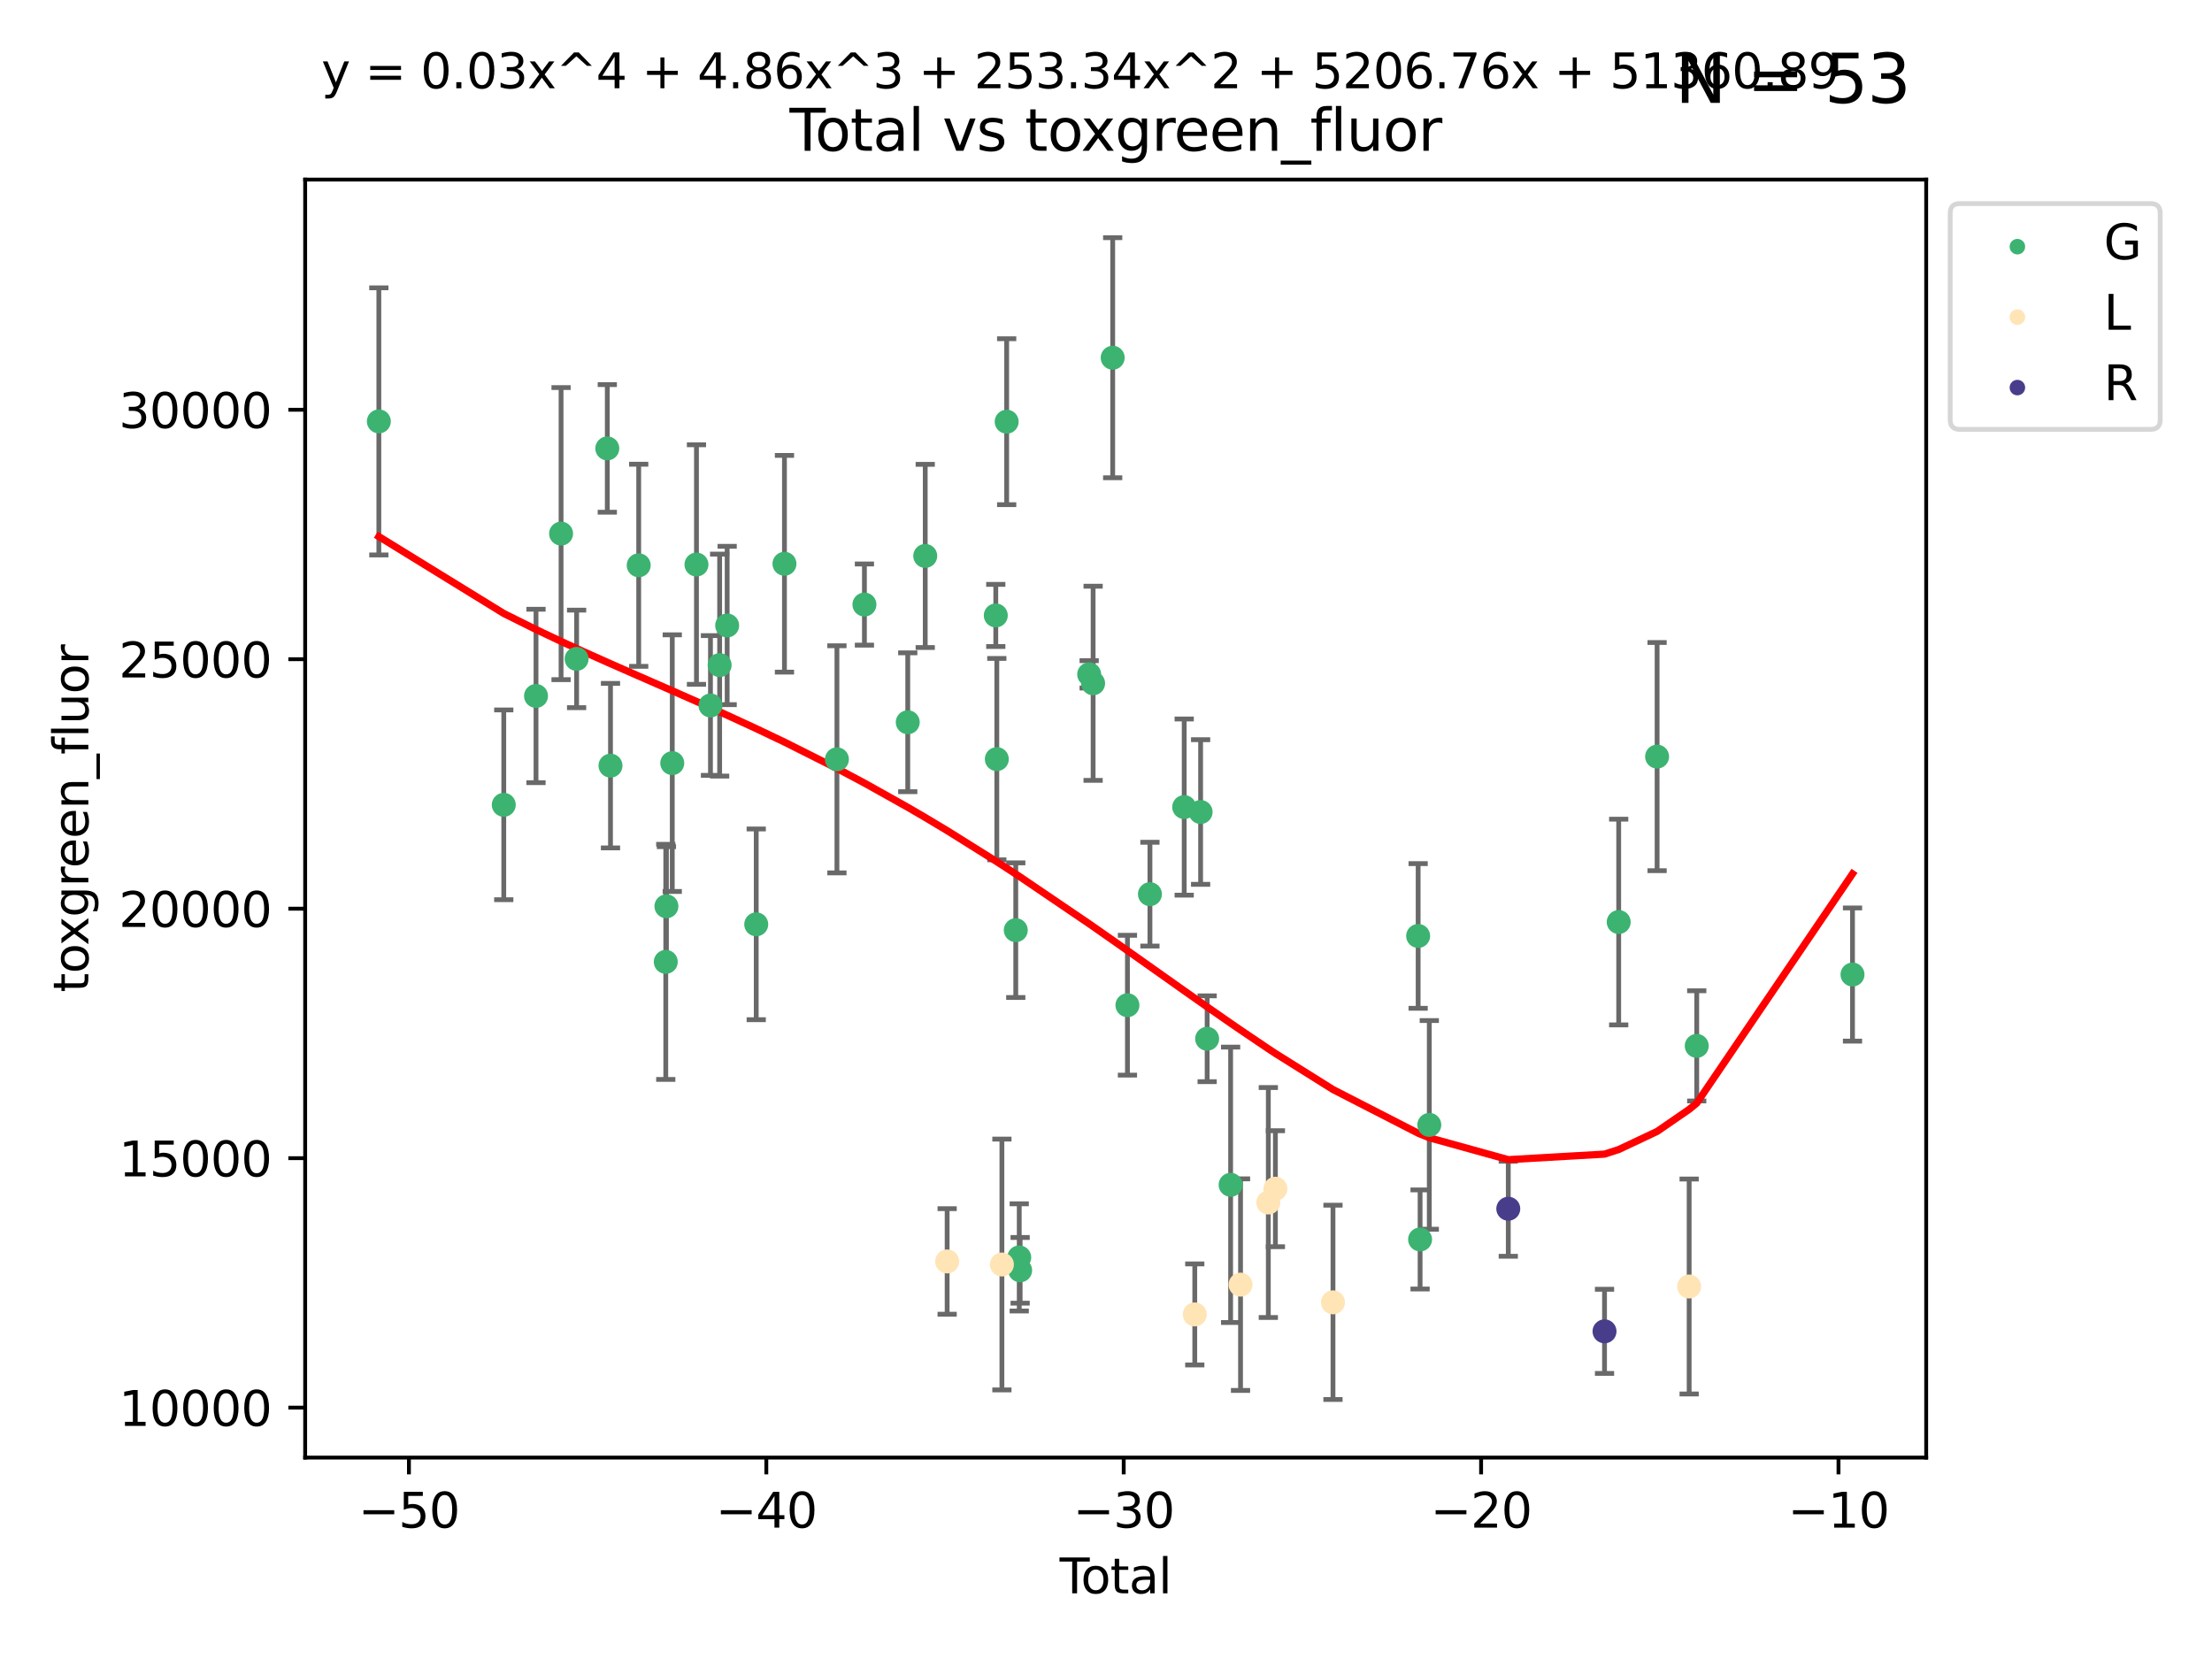 <?xml version="1.0" encoding="utf-8" standalone="no"?>
<!DOCTYPE svg PUBLIC "-//W3C//DTD SVG 1.1//EN"
  "http://www.w3.org/Graphics/SVG/1.1/DTD/svg11.dtd">
<svg xmlns:xlink="http://www.w3.org/1999/xlink" width="460.8pt" height="345.6pt" viewBox="0 0 460.8 345.6" xmlns="http://www.w3.org/2000/svg" version="1.1">
 <defs>
  <style type="text/css">*{stroke-linejoin: round; stroke-linecap: butt}</style>
 </defs>
 <g id="figure_1">
  <g id="patch_1">
   <path d="M 0 345.6 
L 460.8 345.6 
L 460.8 0 
L 0 0 
z
" style="fill: #ffffff"/>
  </g>
  <g id="axes_1">
   <g id="patch_2">
    <path d="M 63.571 303.64 
L 401.26 303.64 
L 401.26 37.411 
L 63.571 37.411 
z
" style="fill: #ffffff"/>
   </g>
   <g id="PathCollection_1">
    <defs>
     <path id="mdb9ecc2f1e" d="M 0 1.118 
C 0.297 1.118 0.581 1 0.791 0.791 
C 1 0.581 1.118 0.297 1.118 0 
C 1.118 -0.297 1 -0.581 0.791 -0.791 
C 0.581 -1 0.297 -1.118 0 -1.118 
C -0.297 -1.118 -0.581 -1 -0.791 -0.791 
C -1 -0.581 -1.118 -0.297 -1.118 0 
C -1.118 0.297 -1 0.581 -0.791 0.791 
C -0.581 1 -0.297 1.118 0 1.118 
z
" style="stroke: #3cb371"/>
    </defs>
    <g clip-path="url(#pc93fbe0a98)">
     <use xlink:href="#mdb9ecc2f1e" x="78.921" y="87.783" style="fill: #3cb371; stroke: #3cb371"/>
     <use xlink:href="#mdb9ecc2f1e" x="104.945" y="167.661" style="fill: #3cb371; stroke: #3cb371"/>
     <use xlink:href="#mdb9ecc2f1e" x="111.661" y="144.981" style="fill: #3cb371; stroke: #3cb371"/>
     <use xlink:href="#mdb9ecc2f1e" x="116.882" y="111.159" style="fill: #3cb371; stroke: #3cb371"/>
     <use xlink:href="#mdb9ecc2f1e" x="120.118" y="137.261" style="fill: #3cb371; stroke: #3cb371"/>
     <use xlink:href="#mdb9ecc2f1e" x="126.511" y="93.413" style="fill: #3cb371; stroke: #3cb371"/>
     <use xlink:href="#mdb9ecc2f1e" x="127.177" y="159.497" style="fill: #3cb371; stroke: #3cb371"/>
     <use xlink:href="#mdb9ecc2f1e" x="133.054" y="117.757" style="fill: #3cb371; stroke: #3cb371"/>
     <use xlink:href="#mdb9ecc2f1e" x="138.693" y="200.374" style="fill: #3cb371; stroke: #3cb371"/>
     <use xlink:href="#mdb9ecc2f1e" x="138.83" y="188.797" style="fill: #3cb371; stroke: #3cb371"/>
     <use xlink:href="#mdb9ecc2f1e" x="140.045" y="158.975" style="fill: #3cb371; stroke: #3cb371"/>
     <use xlink:href="#mdb9ecc2f1e" x="145.087" y="117.606" style="fill: #3cb371; stroke: #3cb371"/>
     <use xlink:href="#mdb9ecc2f1e" x="148.005" y="146.962" style="fill: #3cb371; stroke: #3cb371"/>
     <use xlink:href="#mdb9ecc2f1e" x="149.915" y="138.554" style="fill: #3cb371; stroke: #3cb371"/>
     <use xlink:href="#mdb9ecc2f1e" x="151.481" y="130.298" style="fill: #3cb371; stroke: #3cb371"/>
     <use xlink:href="#mdb9ecc2f1e" x="157.537" y="192.555" style="fill: #3cb371; stroke: #3cb371"/>
     <use xlink:href="#mdb9ecc2f1e" x="163.418" y="117.444" style="fill: #3cb371; stroke: #3cb371"/>
     <use xlink:href="#mdb9ecc2f1e" x="174.347" y="158.179" style="fill: #3cb371; stroke: #3cb371"/>
     <use xlink:href="#mdb9ecc2f1e" x="180.076" y="125.94" style="fill: #3cb371; stroke: #3cb371"/>
     <use xlink:href="#mdb9ecc2f1e" x="189.102" y="150.46" style="fill: #3cb371; stroke: #3cb371"/>
     <use xlink:href="#mdb9ecc2f1e" x="192.744" y="115.812" style="fill: #3cb371; stroke: #3cb371"/>
     <use xlink:href="#mdb9ecc2f1e" x="207.44" y="128.208" style="fill: #3cb371; stroke: #3cb371"/>
     <use xlink:href="#mdb9ecc2f1e" x="207.655" y="158.138" style="fill: #3cb371; stroke: #3cb371"/>
     <use xlink:href="#mdb9ecc2f1e" x="209.708" y="87.847" style="fill: #3cb371; stroke: #3cb371"/>
     <use xlink:href="#mdb9ecc2f1e" x="211.603" y="193.773" style="fill: #3cb371; stroke: #3cb371"/>
     <use xlink:href="#mdb9ecc2f1e" x="212.327" y="261.943" style="fill: #3cb371; stroke: #3cb371"/>
     <use xlink:href="#mdb9ecc2f1e" x="212.514" y="264.632" style="fill: #3cb371; stroke: #3cb371"/>
     <use xlink:href="#mdb9ecc2f1e" x="226.894" y="140.475" style="fill: #3cb371; stroke: #3cb371"/>
     <use xlink:href="#mdb9ecc2f1e" x="227.715" y="142.341" style="fill: #3cb371; stroke: #3cb371"/>
     <use xlink:href="#mdb9ecc2f1e" x="231.793" y="74.52" style="fill: #3cb371; stroke: #3cb371"/>
     <use xlink:href="#mdb9ecc2f1e" x="234.867" y="209.403" style="fill: #3cb371; stroke: #3cb371"/>
     <use xlink:href="#mdb9ecc2f1e" x="239.552" y="186.269" style="fill: #3cb371; stroke: #3cb371"/>
     <use xlink:href="#mdb9ecc2f1e" x="246.69" y="168.126" style="fill: #3cb371; stroke: #3cb371"/>
     <use xlink:href="#mdb9ecc2f1e" x="250.11" y="169.158" style="fill: #3cb371; stroke: #3cb371"/>
     <use xlink:href="#mdb9ecc2f1e" x="251.47" y="216.394" style="fill: #3cb371; stroke: #3cb371"/>
     <use xlink:href="#mdb9ecc2f1e" x="256.361" y="246.816" style="fill: #3cb371; stroke: #3cb371"/>
     <use xlink:href="#mdb9ecc2f1e" x="295.426" y="194.976" style="fill: #3cb371; stroke: #3cb371"/>
     <use xlink:href="#mdb9ecc2f1e" x="295.83" y="258.198" style="fill: #3cb371; stroke: #3cb371"/>
     <use xlink:href="#mdb9ecc2f1e" x="297.748" y="234.335" style="fill: #3cb371; stroke: #3cb371"/>
     <use xlink:href="#mdb9ecc2f1e" x="337.204" y="192.077" style="fill: #3cb371; stroke: #3cb371"/>
     <use xlink:href="#mdb9ecc2f1e" x="345.204" y="157.613" style="fill: #3cb371; stroke: #3cb371"/>
     <use xlink:href="#mdb9ecc2f1e" x="353.461" y="217.876" style="fill: #3cb371; stroke: #3cb371"/>
     <use xlink:href="#mdb9ecc2f1e" x="385.911" y="203.013" style="fill: #3cb371; stroke: #3cb371"/>
    </g>
   </g>
   <g id="PathCollection_2">
    <defs>
     <path id="m8e44052c7d" d="M 0 1.118 
C 0.297 1.118 0.581 1 0.791 0.791 
C 1 0.581 1.118 0.297 1.118 0 
C 1.118 -0.297 1 -0.581 0.791 -0.791 
C 0.581 -1 0.297 -1.118 0 -1.118 
C -0.297 -1.118 -0.581 -1 -0.791 -0.791 
C -1 -0.581 -1.118 -0.297 -1.118 0 
C -1.118 0.297 -1 0.581 -0.791 0.791 
C -0.581 1 -0.297 1.118 0 1.118 
z
" style="stroke: #ffe4b5"/>
    </defs>
    <g clip-path="url(#pc93fbe0a98)">
     <use xlink:href="#m8e44052c7d" x="197.307" y="262.782" style="fill: #ffe4b5; stroke: #ffe4b5"/>
     <use xlink:href="#m8e44052c7d" x="208.716" y="263.418" style="fill: #ffe4b5; stroke: #ffe4b5"/>
     <use xlink:href="#m8e44052c7d" x="248.893" y="273.818" style="fill: #ffe4b5; stroke: #ffe4b5"/>
     <use xlink:href="#m8e44052c7d" x="258.425" y="267.614" style="fill: #ffe4b5; stroke: #ffe4b5"/>
     <use xlink:href="#m8e44052c7d" x="264.215" y="250.506" style="fill: #ffe4b5; stroke: #ffe4b5"/>
     <use xlink:href="#m8e44052c7d" x="265.687" y="247.633" style="fill: #ffe4b5; stroke: #ffe4b5"/>
     <use xlink:href="#m8e44052c7d" x="277.685" y="271.301" style="fill: #ffe4b5; stroke: #ffe4b5"/>
     <use xlink:href="#m8e44052c7d" x="351.881" y="268.002" style="fill: #ffe4b5; stroke: #ffe4b5"/>
    </g>
   </g>
   <g id="PathCollection_3">
    <defs>
     <path id="m04f741ddd5" d="M 0 1.118 
C 0.297 1.118 0.581 1 0.791 0.791 
C 1 0.581 1.118 0.297 1.118 0 
C 1.118 -0.297 1 -0.581 0.791 -0.791 
C 0.581 -1 0.297 -1.118 0 -1.118 
C -0.297 -1.118 -0.581 -1 -0.791 -0.791 
C -1 -0.581 -1.118 -0.297 -1.118 0 
C -1.118 0.297 -1 0.581 -0.791 0.791 
C -0.581 1 -0.297 1.118 0 1.118 
z
" style="stroke: #483d8b"/>
    </defs>
    <g clip-path="url(#pc93fbe0a98)">
     <use xlink:href="#m04f741ddd5" x="314.203" y="251.801" style="fill: #483d8b; stroke: #483d8b"/>
     <use xlink:href="#m04f741ddd5" x="334.252" y="277.344" style="fill: #483d8b; stroke: #483d8b"/>
    </g>
   </g>
   <g id="matplotlib.axis_1">
    <g id="xtick_1">
     <g id="line2d_1">
      <defs>
       <path id="m0daaa34562" d="M 0 0 
L 0 3.5 
" style="stroke: #000000; stroke-width: 0.8"/>
      </defs>
      <g>
       <use xlink:href="#m0daaa34562" x="85.187" y="303.64" style="stroke: #000000; stroke-width: 0.8"/>
      </g>
     </g>
     <g id="text_1">
      <!-- −50 -->
      <g transform="translate(74.634 318.238)scale(0.1 -0.1)">
       <defs>
        <path id="DejaVuSans-2212" d="M 678 2272 
L 4684 2272 
L 4684 1741 
L 678 1741 
L 678 2272 
z
" transform="scale(0.016)"/>
        <path id="DejaVuSans-35" d="M 691 4666 
L 3169 4666 
L 3169 4134 
L 1269 4134 
L 1269 2991 
Q 1406 3038 1543 3061 
Q 1681 3084 1819 3084 
Q 2600 3084 3056 2656 
Q 3513 2228 3513 1497 
Q 3513 744 3044 326 
Q 2575 -91 1722 -91 
Q 1428 -91 1123 -41 
Q 819 9 494 109 
L 494 744 
Q 775 591 1075 516 
Q 1375 441 1709 441 
Q 2250 441 2565 725 
Q 2881 1009 2881 1497 
Q 2881 1984 2565 2268 
Q 2250 2553 1709 2553 
Q 1456 2553 1204 2497 
Q 953 2441 691 2322 
L 691 4666 
z
" transform="scale(0.016)"/>
        <path id="DejaVuSans-30" d="M 2034 4250 
Q 1547 4250 1301 3770 
Q 1056 3291 1056 2328 
Q 1056 1369 1301 889 
Q 1547 409 2034 409 
Q 2525 409 2770 889 
Q 3016 1369 3016 2328 
Q 3016 3291 2770 3770 
Q 2525 4250 2034 4250 
z
M 2034 4750 
Q 2819 4750 3233 4129 
Q 3647 3509 3647 2328 
Q 3647 1150 3233 529 
Q 2819 -91 2034 -91 
Q 1250 -91 836 529 
Q 422 1150 422 2328 
Q 422 3509 836 4129 
Q 1250 4750 2034 4750 
z
" transform="scale(0.016)"/>
       </defs>
       <use xlink:href="#DejaVuSans-2212"/>
       <use xlink:href="#DejaVuSans-35" x="83.789"/>
       <use xlink:href="#DejaVuSans-30" x="147.412"/>
      </g>
     </g>
    </g>
    <g id="xtick_2">
     <g id="line2d_2">
      <g>
       <use xlink:href="#m0daaa34562" x="159.638" y="303.64" style="stroke: #000000; stroke-width: 0.8"/>
      </g>
     </g>
     <g id="text_2">
      <!-- −40 -->
      <g transform="translate(149.086 318.238)scale(0.1 -0.1)">
       <defs>
        <path id="DejaVuSans-34" d="M 2419 4116 
L 825 1625 
L 2419 1625 
L 2419 4116 
z
M 2253 4666 
L 3047 4666 
L 3047 1625 
L 3713 1625 
L 3713 1100 
L 3047 1100 
L 3047 0 
L 2419 0 
L 2419 1100 
L 313 1100 
L 313 1709 
L 2253 4666 
z
" transform="scale(0.016)"/>
       </defs>
       <use xlink:href="#DejaVuSans-2212"/>
       <use xlink:href="#DejaVuSans-34" x="83.789"/>
       <use xlink:href="#DejaVuSans-30" x="147.412"/>
      </g>
     </g>
    </g>
    <g id="xtick_3">
     <g id="line2d_3">
      <g>
       <use xlink:href="#m0daaa34562" x="234.089" y="303.64" style="stroke: #000000; stroke-width: 0.8"/>
      </g>
     </g>
     <g id="text_3">
      <!-- −30 -->
      <g transform="translate(223.537 318.238)scale(0.1 -0.1)">
       <defs>
        <path id="DejaVuSans-33" d="M 2597 2516 
Q 3050 2419 3304 2112 
Q 3559 1806 3559 1356 
Q 3559 666 3084 287 
Q 2609 -91 1734 -91 
Q 1441 -91 1130 -33 
Q 819 25 488 141 
L 488 750 
Q 750 597 1062 519 
Q 1375 441 1716 441 
Q 2309 441 2620 675 
Q 2931 909 2931 1356 
Q 2931 1769 2642 2001 
Q 2353 2234 1838 2234 
L 1294 2234 
L 1294 2753 
L 1863 2753 
Q 2328 2753 2575 2939 
Q 2822 3125 2822 3475 
Q 2822 3834 2567 4026 
Q 2313 4219 1838 4219 
Q 1578 4219 1281 4162 
Q 984 4106 628 3988 
L 628 4550 
Q 988 4650 1302 4700 
Q 1616 4750 1894 4750 
Q 2613 4750 3031 4423 
Q 3450 4097 3450 3541 
Q 3450 3153 3228 2886 
Q 3006 2619 2597 2516 
z
" transform="scale(0.016)"/>
       </defs>
       <use xlink:href="#DejaVuSans-2212"/>
       <use xlink:href="#DejaVuSans-33" x="83.789"/>
       <use xlink:href="#DejaVuSans-30" x="147.412"/>
      </g>
     </g>
    </g>
    <g id="xtick_4">
     <g id="line2d_4">
      <g>
       <use xlink:href="#m0daaa34562" x="308.541" y="303.64" style="stroke: #000000; stroke-width: 0.8"/>
      </g>
     </g>
     <g id="text_4">
      <!-- −20 -->
      <g transform="translate(297.988 318.238)scale(0.1 -0.1)">
       <defs>
        <path id="DejaVuSans-32" d="M 1228 531 
L 3431 531 
L 3431 0 
L 469 0 
L 469 531 
Q 828 903 1448 1529 
Q 2069 2156 2228 2338 
Q 2531 2678 2651 2914 
Q 2772 3150 2772 3378 
Q 2772 3750 2511 3984 
Q 2250 4219 1831 4219 
Q 1534 4219 1204 4116 
Q 875 4013 500 3803 
L 500 4441 
Q 881 4594 1212 4672 
Q 1544 4750 1819 4750 
Q 2544 4750 2975 4387 
Q 3406 4025 3406 3419 
Q 3406 3131 3298 2873 
Q 3191 2616 2906 2266 
Q 2828 2175 2409 1742 
Q 1991 1309 1228 531 
z
" transform="scale(0.016)"/>
       </defs>
       <use xlink:href="#DejaVuSans-2212"/>
       <use xlink:href="#DejaVuSans-32" x="83.789"/>
       <use xlink:href="#DejaVuSans-30" x="147.412"/>
      </g>
     </g>
    </g>
    <g id="xtick_5">
     <g id="line2d_5">
      <g>
       <use xlink:href="#m0daaa34562" x="382.992" y="303.64" style="stroke: #000000; stroke-width: 0.8"/>
      </g>
     </g>
     <g id="text_5">
      <!-- −10 -->
      <g transform="translate(372.44 318.238)scale(0.1 -0.1)">
       <defs>
        <path id="DejaVuSans-31" d="M 794 531 
L 1825 531 
L 1825 4091 
L 703 3866 
L 703 4441 
L 1819 4666 
L 2450 4666 
L 2450 531 
L 3481 531 
L 3481 0 
L 794 0 
L 794 531 
z
" transform="scale(0.016)"/>
       </defs>
       <use xlink:href="#DejaVuSans-2212"/>
       <use xlink:href="#DejaVuSans-31" x="83.789"/>
       <use xlink:href="#DejaVuSans-30" x="147.412"/>
      </g>
     </g>
    </g>
    <g id="text_6">
     <!-- Total -->
     <g transform="translate(220.739 331.917)scale(0.1 -0.1)">
      <defs>
       <path id="DejaVuSans-54" d="M -19 4666 
L 3928 4666 
L 3928 4134 
L 2272 4134 
L 2272 0 
L 1638 0 
L 1638 4134 
L -19 4134 
L -19 4666 
z
" transform="scale(0.016)"/>
       <path id="DejaVuSans-6f" d="M 1959 3097 
Q 1497 3097 1228 2736 
Q 959 2375 959 1747 
Q 959 1119 1226 758 
Q 1494 397 1959 397 
Q 2419 397 2687 759 
Q 2956 1122 2956 1747 
Q 2956 2369 2687 2733 
Q 2419 3097 1959 3097 
z
M 1959 3584 
Q 2709 3584 3137 3096 
Q 3566 2609 3566 1747 
Q 3566 888 3137 398 
Q 2709 -91 1959 -91 
Q 1206 -91 779 398 
Q 353 888 353 1747 
Q 353 2609 779 3096 
Q 1206 3584 1959 3584 
z
" transform="scale(0.016)"/>
       <path id="DejaVuSans-74" d="M 1172 4494 
L 1172 3500 
L 2356 3500 
L 2356 3053 
L 1172 3053 
L 1172 1153 
Q 1172 725 1289 603 
Q 1406 481 1766 481 
L 2356 481 
L 2356 0 
L 1766 0 
Q 1100 0 847 248 
Q 594 497 594 1153 
L 594 3053 
L 172 3053 
L 172 3500 
L 594 3500 
L 594 4494 
L 1172 4494 
z
" transform="scale(0.016)"/>
       <path id="DejaVuSans-61" d="M 2194 1759 
Q 1497 1759 1228 1600 
Q 959 1441 959 1056 
Q 959 750 1161 570 
Q 1363 391 1709 391 
Q 2188 391 2477 730 
Q 2766 1069 2766 1631 
L 2766 1759 
L 2194 1759 
z
M 3341 1997 
L 3341 0 
L 2766 0 
L 2766 531 
Q 2569 213 2275 61 
Q 1981 -91 1556 -91 
Q 1019 -91 701 211 
Q 384 513 384 1019 
Q 384 1609 779 1909 
Q 1175 2209 1959 2209 
L 2766 2209 
L 2766 2266 
Q 2766 2663 2505 2880 
Q 2244 3097 1772 3097 
Q 1472 3097 1187 3025 
Q 903 2953 641 2809 
L 641 3341 
Q 956 3463 1253 3523 
Q 1550 3584 1831 3584 
Q 2591 3584 2966 3190 
Q 3341 2797 3341 1997 
z
" transform="scale(0.016)"/>
       <path id="DejaVuSans-6c" d="M 603 4863 
L 1178 4863 
L 1178 0 
L 603 0 
L 603 4863 
z
" transform="scale(0.016)"/>
      </defs>
      <use xlink:href="#DejaVuSans-54"/>
      <use xlink:href="#DejaVuSans-6f" x="44.084"/>
      <use xlink:href="#DejaVuSans-74" x="105.266"/>
      <use xlink:href="#DejaVuSans-61" x="144.475"/>
      <use xlink:href="#DejaVuSans-6c" x="205.754"/>
     </g>
    </g>
   </g>
   <g id="matplotlib.axis_2">
    <g id="ytick_1">
     <g id="line2d_6">
      <defs>
       <path id="mb83577401c" d="M 0 0 
L -3.5 0 
" style="stroke: #000000; stroke-width: 0.8"/>
      </defs>
      <g>
       <use xlink:href="#mb83577401c" x="63.571" y="293.235" style="stroke: #000000; stroke-width: 0.8"/>
      </g>
     </g>
     <g id="text_7">
      <!-- 10000 -->
      <g transform="translate(24.759 297.034)scale(0.1 -0.1)">
       <use xlink:href="#DejaVuSans-31"/>
       <use xlink:href="#DejaVuSans-30" x="63.623"/>
       <use xlink:href="#DejaVuSans-30" x="127.246"/>
       <use xlink:href="#DejaVuSans-30" x="190.869"/>
       <use xlink:href="#DejaVuSans-30" x="254.492"/>
      </g>
     </g>
    </g>
    <g id="ytick_2">
     <g id="line2d_7">
      <g>
       <use xlink:href="#mb83577401c" x="63.571" y="241.266" style="stroke: #000000; stroke-width: 0.8"/>
      </g>
     </g>
     <g id="text_8">
      <!-- 15000 -->
      <g transform="translate(24.759 245.065)scale(0.1 -0.1)">
       <use xlink:href="#DejaVuSans-31"/>
       <use xlink:href="#DejaVuSans-35" x="63.623"/>
       <use xlink:href="#DejaVuSans-30" x="127.246"/>
       <use xlink:href="#DejaVuSans-30" x="190.869"/>
       <use xlink:href="#DejaVuSans-30" x="254.492"/>
      </g>
     </g>
    </g>
    <g id="ytick_3">
     <g id="line2d_8">
      <g>
       <use xlink:href="#mb83577401c" x="63.571" y="189.297" style="stroke: #000000; stroke-width: 0.8"/>
      </g>
     </g>
     <g id="text_9">
      <!-- 20000 -->
      <g transform="translate(24.759 193.097)scale(0.1 -0.1)">
       <use xlink:href="#DejaVuSans-32"/>
       <use xlink:href="#DejaVuSans-30" x="63.623"/>
       <use xlink:href="#DejaVuSans-30" x="127.246"/>
       <use xlink:href="#DejaVuSans-30" x="190.869"/>
       <use xlink:href="#DejaVuSans-30" x="254.492"/>
      </g>
     </g>
    </g>
    <g id="ytick_4">
     <g id="line2d_9">
      <g>
       <use xlink:href="#mb83577401c" x="63.571" y="137.329" style="stroke: #000000; stroke-width: 0.8"/>
      </g>
     </g>
     <g id="text_10">
      <!-- 25000 -->
      <g transform="translate(24.759 141.128)scale(0.1 -0.1)">
       <use xlink:href="#DejaVuSans-32"/>
       <use xlink:href="#DejaVuSans-35" x="63.623"/>
       <use xlink:href="#DejaVuSans-30" x="127.246"/>
       <use xlink:href="#DejaVuSans-30" x="190.869"/>
       <use xlink:href="#DejaVuSans-30" x="254.492"/>
      </g>
     </g>
    </g>
    <g id="ytick_5">
     <g id="line2d_10">
      <g>
       <use xlink:href="#mb83577401c" x="63.571" y="85.36" style="stroke: #000000; stroke-width: 0.8"/>
      </g>
     </g>
     <g id="text_11">
      <!-- 30000 -->
      <g transform="translate(24.759 89.159)scale(0.1 -0.1)">
       <use xlink:href="#DejaVuSans-33"/>
       <use xlink:href="#DejaVuSans-30" x="63.623"/>
       <use xlink:href="#DejaVuSans-30" x="127.246"/>
       <use xlink:href="#DejaVuSans-30" x="190.869"/>
       <use xlink:href="#DejaVuSans-30" x="254.492"/>
      </g>
     </g>
    </g>
    <g id="text_12">
     <!-- toxgreen_fluor -->
     <g transform="translate(18.401 206.72)rotate(-90)scale(0.1 -0.1)">
      <defs>
       <path id="DejaVuSans-78" d="M 3513 3500 
L 2247 1797 
L 3578 0 
L 2900 0 
L 1881 1375 
L 863 0 
L 184 0 
L 1544 1831 
L 300 3500 
L 978 3500 
L 1906 2253 
L 2834 3500 
L 3513 3500 
z
" transform="scale(0.016)"/>
       <path id="DejaVuSans-67" d="M 2906 1791 
Q 2906 2416 2648 2759 
Q 2391 3103 1925 3103 
Q 1463 3103 1205 2759 
Q 947 2416 947 1791 
Q 947 1169 1205 825 
Q 1463 481 1925 481 
Q 2391 481 2648 825 
Q 2906 1169 2906 1791 
z
M 3481 434 
Q 3481 -459 3084 -895 
Q 2688 -1331 1869 -1331 
Q 1566 -1331 1297 -1286 
Q 1028 -1241 775 -1147 
L 775 -588 
Q 1028 -725 1275 -790 
Q 1522 -856 1778 -856 
Q 2344 -856 2625 -561 
Q 2906 -266 2906 331 
L 2906 616 
Q 2728 306 2450 153 
Q 2172 0 1784 0 
Q 1141 0 747 490 
Q 353 981 353 1791 
Q 353 2603 747 3093 
Q 1141 3584 1784 3584 
Q 2172 3584 2450 3431 
Q 2728 3278 2906 2969 
L 2906 3500 
L 3481 3500 
L 3481 434 
z
" transform="scale(0.016)"/>
       <path id="DejaVuSans-72" d="M 2631 2963 
Q 2534 3019 2420 3045 
Q 2306 3072 2169 3072 
Q 1681 3072 1420 2755 
Q 1159 2438 1159 1844 
L 1159 0 
L 581 0 
L 581 3500 
L 1159 3500 
L 1159 2956 
Q 1341 3275 1631 3429 
Q 1922 3584 2338 3584 
Q 2397 3584 2469 3576 
Q 2541 3569 2628 3553 
L 2631 2963 
z
" transform="scale(0.016)"/>
       <path id="DejaVuSans-65" d="M 3597 1894 
L 3597 1613 
L 953 1613 
Q 991 1019 1311 708 
Q 1631 397 2203 397 
Q 2534 397 2845 478 
Q 3156 559 3463 722 
L 3463 178 
Q 3153 47 2828 -22 
Q 2503 -91 2169 -91 
Q 1331 -91 842 396 
Q 353 884 353 1716 
Q 353 2575 817 3079 
Q 1281 3584 2069 3584 
Q 2775 3584 3186 3129 
Q 3597 2675 3597 1894 
z
M 3022 2063 
Q 3016 2534 2758 2815 
Q 2500 3097 2075 3097 
Q 1594 3097 1305 2825 
Q 1016 2553 972 2059 
L 3022 2063 
z
" transform="scale(0.016)"/>
       <path id="DejaVuSans-6e" d="M 3513 2113 
L 3513 0 
L 2938 0 
L 2938 2094 
Q 2938 2591 2744 2837 
Q 2550 3084 2163 3084 
Q 1697 3084 1428 2787 
Q 1159 2491 1159 1978 
L 1159 0 
L 581 0 
L 581 3500 
L 1159 3500 
L 1159 2956 
Q 1366 3272 1645 3428 
Q 1925 3584 2291 3584 
Q 2894 3584 3203 3211 
Q 3513 2838 3513 2113 
z
" transform="scale(0.016)"/>
       <path id="DejaVuSans-5f" d="M 3263 -1063 
L 3263 -1509 
L -63 -1509 
L -63 -1063 
L 3263 -1063 
z
" transform="scale(0.016)"/>
       <path id="DejaVuSans-66" d="M 2375 4863 
L 2375 4384 
L 1825 4384 
Q 1516 4384 1395 4259 
Q 1275 4134 1275 3809 
L 1275 3500 
L 2222 3500 
L 2222 3053 
L 1275 3053 
L 1275 0 
L 697 0 
L 697 3053 
L 147 3053 
L 147 3500 
L 697 3500 
L 697 3744 
Q 697 4328 969 4595 
Q 1241 4863 1831 4863 
L 2375 4863 
z
" transform="scale(0.016)"/>
       <path id="DejaVuSans-75" d="M 544 1381 
L 544 3500 
L 1119 3500 
L 1119 1403 
Q 1119 906 1312 657 
Q 1506 409 1894 409 
Q 2359 409 2629 706 
Q 2900 1003 2900 1516 
L 2900 3500 
L 3475 3500 
L 3475 0 
L 2900 0 
L 2900 538 
Q 2691 219 2414 64 
Q 2138 -91 1772 -91 
Q 1169 -91 856 284 
Q 544 659 544 1381 
z
M 1991 3584 
L 1991 3584 
z
" transform="scale(0.016)"/>
      </defs>
      <use xlink:href="#DejaVuSans-74"/>
      <use xlink:href="#DejaVuSans-6f" x="39.209"/>
      <use xlink:href="#DejaVuSans-78" x="97.266"/>
      <use xlink:href="#DejaVuSans-67" x="156.445"/>
      <use xlink:href="#DejaVuSans-72" x="219.922"/>
      <use xlink:href="#DejaVuSans-65" x="258.785"/>
      <use xlink:href="#DejaVuSans-65" x="320.309"/>
      <use xlink:href="#DejaVuSans-6e" x="381.832"/>
      <use xlink:href="#DejaVuSans-5f" x="445.211"/>
      <use xlink:href="#DejaVuSans-66" x="495.211"/>
      <use xlink:href="#DejaVuSans-6c" x="530.416"/>
      <use xlink:href="#DejaVuSans-75" x="558.199"/>
      <use xlink:href="#DejaVuSans-6f" x="621.578"/>
      <use xlink:href="#DejaVuSans-72" x="682.76"/>
     </g>
    </g>
   </g>
   <g id="LineCollection_1">
    <path d="M 78.921 115.607 
L 78.921 59.959 
" clip-path="url(#pc93fbe0a98)" style="fill: none; stroke: #696969"/>
    <path d="M 104.945 187.427 
L 104.945 147.895 
" clip-path="url(#pc93fbe0a98)" style="fill: none; stroke: #696969"/>
    <path d="M 111.661 163.045 
L 111.661 126.917 
" clip-path="url(#pc93fbe0a98)" style="fill: none; stroke: #696969"/>
    <path d="M 116.882 141.581 
L 116.882 80.737 
" clip-path="url(#pc93fbe0a98)" style="fill: none; stroke: #696969"/>
    <path d="M 120.118 147.418 
L 120.118 127.103 
" clip-path="url(#pc93fbe0a98)" style="fill: none; stroke: #696969"/>
    <path d="M 126.511 106.705 
L 126.511 80.122 
" clip-path="url(#pc93fbe0a98)" style="fill: none; stroke: #696969"/>
    <path d="M 127.177 176.634 
L 127.177 142.359 
" clip-path="url(#pc93fbe0a98)" style="fill: none; stroke: #696969"/>
    <path d="M 133.054 138.807 
L 133.054 96.708 
" clip-path="url(#pc93fbe0a98)" style="fill: none; stroke: #696969"/>
    <path d="M 138.693 224.865 
L 138.693 175.883 
" clip-path="url(#pc93fbe0a98)" style="fill: none; stroke: #696969"/>
    <path d="M 138.83 201.215 
L 138.83 176.379 
" clip-path="url(#pc93fbe0a98)" style="fill: none; stroke: #696969"/>
    <path d="M 140.045 185.709 
L 140.045 132.242 
" clip-path="url(#pc93fbe0a98)" style="fill: none; stroke: #696969"/>
    <path d="M 145.087 142.557 
L 145.087 92.656 
" clip-path="url(#pc93fbe0a98)" style="fill: none; stroke: #696969"/>
    <path d="M 148.005 161.518 
L 148.005 132.406 
" clip-path="url(#pc93fbe0a98)" style="fill: none; stroke: #696969"/>
    <path d="M 149.915 161.672 
L 149.915 115.435 
" clip-path="url(#pc93fbe0a98)" style="fill: none; stroke: #696969"/>
    <path d="M 151.481 146.792 
L 151.481 113.803 
" clip-path="url(#pc93fbe0a98)" style="fill: none; stroke: #696969"/>
    <path d="M 157.537 212.423 
L 157.537 172.686 
" clip-path="url(#pc93fbe0a98)" style="fill: none; stroke: #696969"/>
    <path d="M 163.418 140.019 
L 163.418 94.869 
" clip-path="url(#pc93fbe0a98)" style="fill: none; stroke: #696969"/>
    <path d="M 174.347 181.837 
L 174.347 134.52 
" clip-path="url(#pc93fbe0a98)" style="fill: none; stroke: #696969"/>
    <path d="M 180.076 134.393 
L 180.076 117.487 
" clip-path="url(#pc93fbe0a98)" style="fill: none; stroke: #696969"/>
    <path d="M 189.102 164.92 
L 189.102 136.001 
" clip-path="url(#pc93fbe0a98)" style="fill: none; stroke: #696969"/>
    <path d="M 192.744 134.895 
L 192.744 96.73 
" clip-path="url(#pc93fbe0a98)" style="fill: none; stroke: #696969"/>
    <path d="M 207.44 134.68 
L 207.44 121.737 
" clip-path="url(#pc93fbe0a98)" style="fill: none; stroke: #696969"/>
    <path d="M 207.655 179.112 
L 207.655 137.164 
" clip-path="url(#pc93fbe0a98)" style="fill: none; stroke: #696969"/>
    <path d="M 209.708 105.132 
L 209.708 70.562 
" clip-path="url(#pc93fbe0a98)" style="fill: none; stroke: #696969"/>
    <path d="M 211.603 207.798 
L 211.603 179.748 
" clip-path="url(#pc93fbe0a98)" style="fill: none; stroke: #696969"/>
    <path d="M 212.327 273.11 
L 212.327 250.775 
" clip-path="url(#pc93fbe0a98)" style="fill: none; stroke: #696969"/>
    <path d="M 212.514 271.474 
L 212.514 257.789 
" clip-path="url(#pc93fbe0a98)" style="fill: none; stroke: #696969"/>
    <path d="M 226.894 143.326 
L 226.894 137.624 
" clip-path="url(#pc93fbe0a98)" style="fill: none; stroke: #696969"/>
    <path d="M 227.715 162.562 
L 227.715 122.12 
" clip-path="url(#pc93fbe0a98)" style="fill: none; stroke: #696969"/>
    <path d="M 231.793 99.528 
L 231.793 49.513 
" clip-path="url(#pc93fbe0a98)" style="fill: none; stroke: #696969"/>
    <path d="M 234.867 223.969 
L 234.867 194.837 
" clip-path="url(#pc93fbe0a98)" style="fill: none; stroke: #696969"/>
    <path d="M 239.552 197.078 
L 239.552 175.461 
" clip-path="url(#pc93fbe0a98)" style="fill: none; stroke: #696969"/>
    <path d="M 246.69 186.473 
L 246.69 149.779 
" clip-path="url(#pc93fbe0a98)" style="fill: none; stroke: #696969"/>
    <path d="M 250.11 184.223 
L 250.11 154.093 
" clip-path="url(#pc93fbe0a98)" style="fill: none; stroke: #696969"/>
    <path d="M 251.47 225.335 
L 251.47 207.454 
" clip-path="url(#pc93fbe0a98)" style="fill: none; stroke: #696969"/>
    <path d="M 256.361 275.501 
L 256.361 218.132 
" clip-path="url(#pc93fbe0a98)" style="fill: none; stroke: #696969"/>
    <path d="M 295.426 210.042 
L 295.426 179.91 
" clip-path="url(#pc93fbe0a98)" style="fill: none; stroke: #696969"/>
    <path d="M 295.83 268.521 
L 295.83 247.876 
" clip-path="url(#pc93fbe0a98)" style="fill: none; stroke: #696969"/>
    <path d="M 297.748 256.068 
L 297.748 212.603 
" clip-path="url(#pc93fbe0a98)" style="fill: none; stroke: #696969"/>
    <path d="M 337.204 213.503 
L 337.204 170.651 
" clip-path="url(#pc93fbe0a98)" style="fill: none; stroke: #696969"/>
    <path d="M 345.204 181.378 
L 345.204 133.848 
" clip-path="url(#pc93fbe0a98)" style="fill: none; stroke: #696969"/>
    <path d="M 353.461 229.353 
L 353.461 206.399 
" clip-path="url(#pc93fbe0a98)" style="fill: none; stroke: #696969"/>
    <path d="M 385.911 216.884 
L 385.911 189.143 
" clip-path="url(#pc93fbe0a98)" style="fill: none; stroke: #696969"/>
   </g>
   <g id="line2d_11">
    <defs>
     <path id="m18f000c4cd" d="M 2 0 
L -2 -0 
" style="stroke: #696969"/>
    </defs>
    <g clip-path="url(#pc93fbe0a98)">
     <use xlink:href="#m18f000c4cd" x="78.921" y="115.607" style="fill: #696969; stroke: #696969"/>
     <use xlink:href="#m18f000c4cd" x="104.945" y="187.427" style="fill: #696969; stroke: #696969"/>
     <use xlink:href="#m18f000c4cd" x="111.661" y="163.045" style="fill: #696969; stroke: #696969"/>
     <use xlink:href="#m18f000c4cd" x="116.882" y="141.581" style="fill: #696969; stroke: #696969"/>
     <use xlink:href="#m18f000c4cd" x="120.118" y="147.418" style="fill: #696969; stroke: #696969"/>
     <use xlink:href="#m18f000c4cd" x="126.511" y="106.705" style="fill: #696969; stroke: #696969"/>
     <use xlink:href="#m18f000c4cd" x="127.177" y="176.634" style="fill: #696969; stroke: #696969"/>
     <use xlink:href="#m18f000c4cd" x="133.054" y="138.807" style="fill: #696969; stroke: #696969"/>
     <use xlink:href="#m18f000c4cd" x="138.693" y="224.865" style="fill: #696969; stroke: #696969"/>
     <use xlink:href="#m18f000c4cd" x="138.83" y="201.215" style="fill: #696969; stroke: #696969"/>
     <use xlink:href="#m18f000c4cd" x="140.045" y="185.709" style="fill: #696969; stroke: #696969"/>
     <use xlink:href="#m18f000c4cd" x="145.087" y="142.557" style="fill: #696969; stroke: #696969"/>
     <use xlink:href="#m18f000c4cd" x="148.005" y="161.518" style="fill: #696969; stroke: #696969"/>
     <use xlink:href="#m18f000c4cd" x="149.915" y="161.672" style="fill: #696969; stroke: #696969"/>
     <use xlink:href="#m18f000c4cd" x="151.481" y="146.792" style="fill: #696969; stroke: #696969"/>
     <use xlink:href="#m18f000c4cd" x="157.537" y="212.423" style="fill: #696969; stroke: #696969"/>
     <use xlink:href="#m18f000c4cd" x="163.418" y="140.019" style="fill: #696969; stroke: #696969"/>
     <use xlink:href="#m18f000c4cd" x="174.347" y="181.837" style="fill: #696969; stroke: #696969"/>
     <use xlink:href="#m18f000c4cd" x="180.076" y="134.393" style="fill: #696969; stroke: #696969"/>
     <use xlink:href="#m18f000c4cd" x="189.102" y="164.92" style="fill: #696969; stroke: #696969"/>
     <use xlink:href="#m18f000c4cd" x="192.744" y="134.895" style="fill: #696969; stroke: #696969"/>
     <use xlink:href="#m18f000c4cd" x="207.44" y="134.68" style="fill: #696969; stroke: #696969"/>
     <use xlink:href="#m18f000c4cd" x="207.655" y="179.112" style="fill: #696969; stroke: #696969"/>
     <use xlink:href="#m18f000c4cd" x="209.708" y="105.132" style="fill: #696969; stroke: #696969"/>
     <use xlink:href="#m18f000c4cd" x="211.603" y="207.798" style="fill: #696969; stroke: #696969"/>
     <use xlink:href="#m18f000c4cd" x="212.327" y="273.11" style="fill: #696969; stroke: #696969"/>
     <use xlink:href="#m18f000c4cd" x="212.514" y="271.474" style="fill: #696969; stroke: #696969"/>
     <use xlink:href="#m18f000c4cd" x="226.894" y="143.326" style="fill: #696969; stroke: #696969"/>
     <use xlink:href="#m18f000c4cd" x="227.715" y="162.562" style="fill: #696969; stroke: #696969"/>
     <use xlink:href="#m18f000c4cd" x="231.793" y="99.528" style="fill: #696969; stroke: #696969"/>
     <use xlink:href="#m18f000c4cd" x="234.867" y="223.969" style="fill: #696969; stroke: #696969"/>
     <use xlink:href="#m18f000c4cd" x="239.552" y="197.078" style="fill: #696969; stroke: #696969"/>
     <use xlink:href="#m18f000c4cd" x="246.69" y="186.473" style="fill: #696969; stroke: #696969"/>
     <use xlink:href="#m18f000c4cd" x="250.11" y="184.223" style="fill: #696969; stroke: #696969"/>
     <use xlink:href="#m18f000c4cd" x="251.47" y="225.335" style="fill: #696969; stroke: #696969"/>
     <use xlink:href="#m18f000c4cd" x="256.361" y="275.501" style="fill: #696969; stroke: #696969"/>
     <use xlink:href="#m18f000c4cd" x="295.426" y="210.042" style="fill: #696969; stroke: #696969"/>
     <use xlink:href="#m18f000c4cd" x="295.83" y="268.521" style="fill: #696969; stroke: #696969"/>
     <use xlink:href="#m18f000c4cd" x="297.748" y="256.068" style="fill: #696969; stroke: #696969"/>
     <use xlink:href="#m18f000c4cd" x="337.204" y="213.503" style="fill: #696969; stroke: #696969"/>
     <use xlink:href="#m18f000c4cd" x="345.204" y="181.378" style="fill: #696969; stroke: #696969"/>
     <use xlink:href="#m18f000c4cd" x="353.461" y="229.353" style="fill: #696969; stroke: #696969"/>
     <use xlink:href="#m18f000c4cd" x="385.911" y="216.884" style="fill: #696969; stroke: #696969"/>
    </g>
   </g>
   <g id="line2d_12">
    <g clip-path="url(#pc93fbe0a98)">
     <use xlink:href="#m18f000c4cd" x="78.921" y="59.959" style="fill: #696969; stroke: #696969"/>
     <use xlink:href="#m18f000c4cd" x="104.945" y="147.895" style="fill: #696969; stroke: #696969"/>
     <use xlink:href="#m18f000c4cd" x="111.661" y="126.917" style="fill: #696969; stroke: #696969"/>
     <use xlink:href="#m18f000c4cd" x="116.882" y="80.737" style="fill: #696969; stroke: #696969"/>
     <use xlink:href="#m18f000c4cd" x="120.118" y="127.103" style="fill: #696969; stroke: #696969"/>
     <use xlink:href="#m18f000c4cd" x="126.511" y="80.122" style="fill: #696969; stroke: #696969"/>
     <use xlink:href="#m18f000c4cd" x="127.177" y="142.359" style="fill: #696969; stroke: #696969"/>
     <use xlink:href="#m18f000c4cd" x="133.054" y="96.708" style="fill: #696969; stroke: #696969"/>
     <use xlink:href="#m18f000c4cd" x="138.693" y="175.883" style="fill: #696969; stroke: #696969"/>
     <use xlink:href="#m18f000c4cd" x="138.83" y="176.379" style="fill: #696969; stroke: #696969"/>
     <use xlink:href="#m18f000c4cd" x="140.045" y="132.242" style="fill: #696969; stroke: #696969"/>
     <use xlink:href="#m18f000c4cd" x="145.087" y="92.656" style="fill: #696969; stroke: #696969"/>
     <use xlink:href="#m18f000c4cd" x="148.005" y="132.406" style="fill: #696969; stroke: #696969"/>
     <use xlink:href="#m18f000c4cd" x="149.915" y="115.435" style="fill: #696969; stroke: #696969"/>
     <use xlink:href="#m18f000c4cd" x="151.481" y="113.803" style="fill: #696969; stroke: #696969"/>
     <use xlink:href="#m18f000c4cd" x="157.537" y="172.686" style="fill: #696969; stroke: #696969"/>
     <use xlink:href="#m18f000c4cd" x="163.418" y="94.869" style="fill: #696969; stroke: #696969"/>
     <use xlink:href="#m18f000c4cd" x="174.347" y="134.52" style="fill: #696969; stroke: #696969"/>
     <use xlink:href="#m18f000c4cd" x="180.076" y="117.487" style="fill: #696969; stroke: #696969"/>
     <use xlink:href="#m18f000c4cd" x="189.102" y="136.001" style="fill: #696969; stroke: #696969"/>
     <use xlink:href="#m18f000c4cd" x="192.744" y="96.73" style="fill: #696969; stroke: #696969"/>
     <use xlink:href="#m18f000c4cd" x="207.44" y="121.737" style="fill: #696969; stroke: #696969"/>
     <use xlink:href="#m18f000c4cd" x="207.655" y="137.164" style="fill: #696969; stroke: #696969"/>
     <use xlink:href="#m18f000c4cd" x="209.708" y="70.562" style="fill: #696969; stroke: #696969"/>
     <use xlink:href="#m18f000c4cd" x="211.603" y="179.748" style="fill: #696969; stroke: #696969"/>
     <use xlink:href="#m18f000c4cd" x="212.327" y="250.775" style="fill: #696969; stroke: #696969"/>
     <use xlink:href="#m18f000c4cd" x="212.514" y="257.789" style="fill: #696969; stroke: #696969"/>
     <use xlink:href="#m18f000c4cd" x="226.894" y="137.624" style="fill: #696969; stroke: #696969"/>
     <use xlink:href="#m18f000c4cd" x="227.715" y="122.12" style="fill: #696969; stroke: #696969"/>
     <use xlink:href="#m18f000c4cd" x="231.793" y="49.513" style="fill: #696969; stroke: #696969"/>
     <use xlink:href="#m18f000c4cd" x="234.867" y="194.837" style="fill: #696969; stroke: #696969"/>
     <use xlink:href="#m18f000c4cd" x="239.552" y="175.461" style="fill: #696969; stroke: #696969"/>
     <use xlink:href="#m18f000c4cd" x="246.69" y="149.779" style="fill: #696969; stroke: #696969"/>
     <use xlink:href="#m18f000c4cd" x="250.11" y="154.093" style="fill: #696969; stroke: #696969"/>
     <use xlink:href="#m18f000c4cd" x="251.47" y="207.454" style="fill: #696969; stroke: #696969"/>
     <use xlink:href="#m18f000c4cd" x="256.361" y="218.132" style="fill: #696969; stroke: #696969"/>
     <use xlink:href="#m18f000c4cd" x="295.426" y="179.91" style="fill: #696969; stroke: #696969"/>
     <use xlink:href="#m18f000c4cd" x="295.83" y="247.876" style="fill: #696969; stroke: #696969"/>
     <use xlink:href="#m18f000c4cd" x="297.748" y="212.603" style="fill: #696969; stroke: #696969"/>
     <use xlink:href="#m18f000c4cd" x="337.204" y="170.651" style="fill: #696969; stroke: #696969"/>
     <use xlink:href="#m18f000c4cd" x="345.204" y="133.848" style="fill: #696969; stroke: #696969"/>
     <use xlink:href="#m18f000c4cd" x="353.461" y="206.399" style="fill: #696969; stroke: #696969"/>
     <use xlink:href="#m18f000c4cd" x="385.911" y="189.143" style="fill: #696969; stroke: #696969"/>
    </g>
   </g>
   <g id="LineCollection_2">
    <path d="M 197.307 273.777 
L 197.307 251.786 
" clip-path="url(#pc93fbe0a98)" style="fill: none; stroke: #696969"/>
    <path d="M 208.716 289.543 
L 208.716 237.292 
" clip-path="url(#pc93fbe0a98)" style="fill: none; stroke: #696969"/>
    <path d="M 248.893 284.344 
L 248.893 263.293 
" clip-path="url(#pc93fbe0a98)" style="fill: none; stroke: #696969"/>
    <path d="M 258.425 289.653 
L 258.425 245.575 
" clip-path="url(#pc93fbe0a98)" style="fill: none; stroke: #696969"/>
    <path d="M 264.215 274.457 
L 264.215 226.555 
" clip-path="url(#pc93fbe0a98)" style="fill: none; stroke: #696969"/>
    <path d="M 265.687 259.716 
L 265.687 235.55 
" clip-path="url(#pc93fbe0a98)" style="fill: none; stroke: #696969"/>
    <path d="M 277.685 291.539 
L 277.685 251.063 
" clip-path="url(#pc93fbe0a98)" style="fill: none; stroke: #696969"/>
    <path d="M 351.881 290.39 
L 351.881 245.614 
" clip-path="url(#pc93fbe0a98)" style="fill: none; stroke: #696969"/>
   </g>
   <g id="line2d_13">
    <g clip-path="url(#pc93fbe0a98)">
     <use xlink:href="#m18f000c4cd" x="197.307" y="273.777" style="fill: #696969; stroke: #696969"/>
     <use xlink:href="#m18f000c4cd" x="208.716" y="289.543" style="fill: #696969; stroke: #696969"/>
     <use xlink:href="#m18f000c4cd" x="248.893" y="284.344" style="fill: #696969; stroke: #696969"/>
     <use xlink:href="#m18f000c4cd" x="258.425" y="289.653" style="fill: #696969; stroke: #696969"/>
     <use xlink:href="#m18f000c4cd" x="264.215" y="274.457" style="fill: #696969; stroke: #696969"/>
     <use xlink:href="#m18f000c4cd" x="265.687" y="259.716" style="fill: #696969; stroke: #696969"/>
     <use xlink:href="#m18f000c4cd" x="277.685" y="291.539" style="fill: #696969; stroke: #696969"/>
     <use xlink:href="#m18f000c4cd" x="351.881" y="290.39" style="fill: #696969; stroke: #696969"/>
    </g>
   </g>
   <g id="line2d_14">
    <g clip-path="url(#pc93fbe0a98)">
     <use xlink:href="#m18f000c4cd" x="197.307" y="251.786" style="fill: #696969; stroke: #696969"/>
     <use xlink:href="#m18f000c4cd" x="208.716" y="237.292" style="fill: #696969; stroke: #696969"/>
     <use xlink:href="#m18f000c4cd" x="248.893" y="263.293" style="fill: #696969; stroke: #696969"/>
     <use xlink:href="#m18f000c4cd" x="258.425" y="245.575" style="fill: #696969; stroke: #696969"/>
     <use xlink:href="#m18f000c4cd" x="264.215" y="226.555" style="fill: #696969; stroke: #696969"/>
     <use xlink:href="#m18f000c4cd" x="265.687" y="235.55" style="fill: #696969; stroke: #696969"/>
     <use xlink:href="#m18f000c4cd" x="277.685" y="251.063" style="fill: #696969; stroke: #696969"/>
     <use xlink:href="#m18f000c4cd" x="351.881" y="245.614" style="fill: #696969; stroke: #696969"/>
    </g>
   </g>
   <g id="LineCollection_3">
    <path d="M 314.203 261.7 
L 314.203 241.902 
" clip-path="url(#pc93fbe0a98)" style="fill: none; stroke: #696969"/>
    <path d="M 334.252 286.109 
L 334.252 268.579 
" clip-path="url(#pc93fbe0a98)" style="fill: none; stroke: #696969"/>
   </g>
   <g id="line2d_15">
    <g clip-path="url(#pc93fbe0a98)">
     <use xlink:href="#m18f000c4cd" x="314.203" y="261.7" style="fill: #696969; stroke: #696969"/>
     <use xlink:href="#m18f000c4cd" x="334.252" y="286.109" style="fill: #696969; stroke: #696969"/>
    </g>
   </g>
   <g id="line2d_16">
    <g clip-path="url(#pc93fbe0a98)">
     <use xlink:href="#m18f000c4cd" x="314.203" y="241.902" style="fill: #696969; stroke: #696969"/>
     <use xlink:href="#m18f000c4cd" x="334.252" y="268.579" style="fill: #696969; stroke: #696969"/>
    </g>
   </g>
   <g id="line2d_17">
    <path d="M 78.921 111.779 
L 104.945 127.797 
L 111.661 131.142 
L 116.882 133.61 
L 120.118 135.096 
L 126.511 137.962 
L 127.177 138.256 
L 133.054 140.838 
L 138.693 143.304 
L 138.83 143.364 
L 140.045 143.897 
L 145.087 146.122 
L 148.005 147.423 
L 149.915 148.283 
L 151.481 148.992 
L 157.537 151.786 
L 163.418 154.588 
L 174.347 160.08 
L 180.076 163.126 
L 189.102 168.173 
L 192.744 170.299 
L 197.307 173.032 
L 207.44 179.374 
L 207.655 179.513 
L 208.716 180.198 
L 209.708 180.842 
L 211.603 182.081 
L 212.327 182.557 
L 212.514 182.681 
L 226.894 192.441 
L 227.715 193.011 
L 231.793 195.863 
L 234.867 198.028 
L 239.552 201.34 
L 246.69 206.391 
L 248.893 207.943 
L 250.11 208.798 
L 251.47 209.752 
L 256.361 213.152 
L 258.425 214.571 
L 264.215 218.478 
L 265.687 219.45 
L 277.685 226.967 
L 295.426 236.069 
L 295.83 236.239 
L 297.748 237.018 
L 314.203 241.576 
L 334.252 240.426 
L 337.204 239.473 
L 345.204 235.701 
L 351.881 231.102 
L 353.461 229.805 
L 385.911 182.032 
" clip-path="url(#pc93fbe0a98)" style="fill: none; stroke: #ff0000; stroke-width: 1.5; stroke-linecap: square"/>
   </g>
   <g id="line2d_18">
    <defs>
     <path id="m5315d75182" d="M 0 2 
C 0.53 2 1.039 1.789 1.414 1.414 
C 1.789 1.039 2 0.53 2 0 
C 2 -0.53 1.789 -1.039 1.414 -1.414 
C 1.039 -1.789 0.53 -2 0 -2 
C -0.53 -2 -1.039 -1.789 -1.414 -1.414 
C -1.789 -1.039 -2 -0.53 -2 0 
C -2 0.53 -1.789 1.039 -1.414 1.414 
C -1.039 1.789 -0.53 2 0 2 
z
" style="stroke: #3cb371"/>
    </defs>
    <g clip-path="url(#pc93fbe0a98)">
     <use xlink:href="#m5315d75182" x="78.921" y="87.783" style="fill: #3cb371; stroke: #3cb371"/>
     <use xlink:href="#m5315d75182" x="104.945" y="167.661" style="fill: #3cb371; stroke: #3cb371"/>
     <use xlink:href="#m5315d75182" x="111.661" y="144.981" style="fill: #3cb371; stroke: #3cb371"/>
     <use xlink:href="#m5315d75182" x="116.882" y="111.159" style="fill: #3cb371; stroke: #3cb371"/>
     <use xlink:href="#m5315d75182" x="120.118" y="137.261" style="fill: #3cb371; stroke: #3cb371"/>
     <use xlink:href="#m5315d75182" x="126.511" y="93.413" style="fill: #3cb371; stroke: #3cb371"/>
     <use xlink:href="#m5315d75182" x="127.177" y="159.497" style="fill: #3cb371; stroke: #3cb371"/>
     <use xlink:href="#m5315d75182" x="133.054" y="117.757" style="fill: #3cb371; stroke: #3cb371"/>
     <use xlink:href="#m5315d75182" x="138.693" y="200.374" style="fill: #3cb371; stroke: #3cb371"/>
     <use xlink:href="#m5315d75182" x="138.83" y="188.797" style="fill: #3cb371; stroke: #3cb371"/>
     <use xlink:href="#m5315d75182" x="140.045" y="158.975" style="fill: #3cb371; stroke: #3cb371"/>
     <use xlink:href="#m5315d75182" x="145.087" y="117.606" style="fill: #3cb371; stroke: #3cb371"/>
     <use xlink:href="#m5315d75182" x="148.005" y="146.962" style="fill: #3cb371; stroke: #3cb371"/>
     <use xlink:href="#m5315d75182" x="149.915" y="138.554" style="fill: #3cb371; stroke: #3cb371"/>
     <use xlink:href="#m5315d75182" x="151.481" y="130.298" style="fill: #3cb371; stroke: #3cb371"/>
     <use xlink:href="#m5315d75182" x="157.537" y="192.555" style="fill: #3cb371; stroke: #3cb371"/>
     <use xlink:href="#m5315d75182" x="163.418" y="117.444" style="fill: #3cb371; stroke: #3cb371"/>
     <use xlink:href="#m5315d75182" x="174.347" y="158.179" style="fill: #3cb371; stroke: #3cb371"/>
     <use xlink:href="#m5315d75182" x="180.076" y="125.94" style="fill: #3cb371; stroke: #3cb371"/>
     <use xlink:href="#m5315d75182" x="189.102" y="150.46" style="fill: #3cb371; stroke: #3cb371"/>
     <use xlink:href="#m5315d75182" x="192.744" y="115.812" style="fill: #3cb371; stroke: #3cb371"/>
     <use xlink:href="#m5315d75182" x="207.44" y="128.208" style="fill: #3cb371; stroke: #3cb371"/>
     <use xlink:href="#m5315d75182" x="207.655" y="158.138" style="fill: #3cb371; stroke: #3cb371"/>
     <use xlink:href="#m5315d75182" x="209.708" y="87.847" style="fill: #3cb371; stroke: #3cb371"/>
     <use xlink:href="#m5315d75182" x="211.603" y="193.773" style="fill: #3cb371; stroke: #3cb371"/>
     <use xlink:href="#m5315d75182" x="212.327" y="261.943" style="fill: #3cb371; stroke: #3cb371"/>
     <use xlink:href="#m5315d75182" x="212.514" y="264.632" style="fill: #3cb371; stroke: #3cb371"/>
     <use xlink:href="#m5315d75182" x="226.894" y="140.475" style="fill: #3cb371; stroke: #3cb371"/>
     <use xlink:href="#m5315d75182" x="227.715" y="142.341" style="fill: #3cb371; stroke: #3cb371"/>
     <use xlink:href="#m5315d75182" x="231.793" y="74.52" style="fill: #3cb371; stroke: #3cb371"/>
     <use xlink:href="#m5315d75182" x="234.867" y="209.403" style="fill: #3cb371; stroke: #3cb371"/>
     <use xlink:href="#m5315d75182" x="239.552" y="186.269" style="fill: #3cb371; stroke: #3cb371"/>
     <use xlink:href="#m5315d75182" x="246.69" y="168.126" style="fill: #3cb371; stroke: #3cb371"/>
     <use xlink:href="#m5315d75182" x="250.11" y="169.158" style="fill: #3cb371; stroke: #3cb371"/>
     <use xlink:href="#m5315d75182" x="251.47" y="216.394" style="fill: #3cb371; stroke: #3cb371"/>
     <use xlink:href="#m5315d75182" x="256.361" y="246.816" style="fill: #3cb371; stroke: #3cb371"/>
     <use xlink:href="#m5315d75182" x="295.426" y="194.976" style="fill: #3cb371; stroke: #3cb371"/>
     <use xlink:href="#m5315d75182" x="295.83" y="258.198" style="fill: #3cb371; stroke: #3cb371"/>
     <use xlink:href="#m5315d75182" x="297.748" y="234.335" style="fill: #3cb371; stroke: #3cb371"/>
     <use xlink:href="#m5315d75182" x="337.204" y="192.077" style="fill: #3cb371; stroke: #3cb371"/>
     <use xlink:href="#m5315d75182" x="345.204" y="157.613" style="fill: #3cb371; stroke: #3cb371"/>
     <use xlink:href="#m5315d75182" x="353.461" y="217.876" style="fill: #3cb371; stroke: #3cb371"/>
     <use xlink:href="#m5315d75182" x="385.911" y="203.013" style="fill: #3cb371; stroke: #3cb371"/>
    </g>
   </g>
   <g id="line2d_19">
    <defs>
     <path id="m774e9766df" d="M 0 2 
C 0.53 2 1.039 1.789 1.414 1.414 
C 1.789 1.039 2 0.53 2 0 
C 2 -0.53 1.789 -1.039 1.414 -1.414 
C 1.039 -1.789 0.53 -2 0 -2 
C -0.53 -2 -1.039 -1.789 -1.414 -1.414 
C -1.789 -1.039 -2 -0.53 -2 0 
C -2 0.53 -1.789 1.039 -1.414 1.414 
C -1.039 1.789 -0.53 2 0 2 
z
" style="stroke: #ffe4b5"/>
    </defs>
    <g clip-path="url(#pc93fbe0a98)">
     <use xlink:href="#m774e9766df" x="197.307" y="262.782" style="fill: #ffe4b5; stroke: #ffe4b5"/>
     <use xlink:href="#m774e9766df" x="208.716" y="263.418" style="fill: #ffe4b5; stroke: #ffe4b5"/>
     <use xlink:href="#m774e9766df" x="248.893" y="273.818" style="fill: #ffe4b5; stroke: #ffe4b5"/>
     <use xlink:href="#m774e9766df" x="258.425" y="267.614" style="fill: #ffe4b5; stroke: #ffe4b5"/>
     <use xlink:href="#m774e9766df" x="264.215" y="250.506" style="fill: #ffe4b5; stroke: #ffe4b5"/>
     <use xlink:href="#m774e9766df" x="265.687" y="247.633" style="fill: #ffe4b5; stroke: #ffe4b5"/>
     <use xlink:href="#m774e9766df" x="277.685" y="271.301" style="fill: #ffe4b5; stroke: #ffe4b5"/>
     <use xlink:href="#m774e9766df" x="351.881" y="268.002" style="fill: #ffe4b5; stroke: #ffe4b5"/>
    </g>
   </g>
   <g id="line2d_20">
    <defs>
     <path id="me2d7c184b9" d="M 0 2 
C 0.53 2 1.039 1.789 1.414 1.414 
C 1.789 1.039 2 0.53 2 0 
C 2 -0.53 1.789 -1.039 1.414 -1.414 
C 1.039 -1.789 0.53 -2 0 -2 
C -0.53 -2 -1.039 -1.789 -1.414 -1.414 
C -1.789 -1.039 -2 -0.53 -2 0 
C -2 0.53 -1.789 1.039 -1.414 1.414 
C -1.039 1.789 -0.53 2 0 2 
z
" style="stroke: #483d8b"/>
    </defs>
    <g clip-path="url(#pc93fbe0a98)">
     <use xlink:href="#me2d7c184b9" x="314.203" y="251.801" style="fill: #483d8b; stroke: #483d8b"/>
     <use xlink:href="#me2d7c184b9" x="334.252" y="277.344" style="fill: #483d8b; stroke: #483d8b"/>
    </g>
   </g>
   <g id="patch_3">
    <path d="M 63.571 303.64 
L 63.571 37.411 
" style="fill: none; stroke: #000000; stroke-width: 0.8; stroke-linejoin: miter; stroke-linecap: square"/>
   </g>
   <g id="patch_4">
    <path d="M 401.26 303.64 
L 401.26 37.411 
" style="fill: none; stroke: #000000; stroke-width: 0.8; stroke-linejoin: miter; stroke-linecap: square"/>
   </g>
   <g id="patch_5">
    <path d="M 63.571 303.64 
L 401.26 303.64 
" style="fill: none; stroke: #000000; stroke-width: 0.8; stroke-linejoin: miter; stroke-linecap: square"/>
   </g>
   <g id="patch_6">
    <path d="M 63.571 37.411 
L 401.26 37.411 
" style="fill: none; stroke: #000000; stroke-width: 0.8; stroke-linejoin: miter; stroke-linecap: square"/>
   </g>
   <g id="text_13">
    <!-- N = 53 -->
    <g transform="translate(348.964 21.426)scale(0.14 -0.14)">
     <defs>
      <path id="DejaVuSans-4e" d="M 628 4666 
L 1478 4666 
L 3547 763 
L 3547 4666 
L 4159 4666 
L 4159 0 
L 3309 0 
L 1241 3903 
L 1241 0 
L 628 0 
L 628 4666 
z
" transform="scale(0.016)"/>
      <path id="DejaVuSans-20" transform="scale(0.016)"/>
      <path id="DejaVuSans-3d" d="M 678 2906 
L 4684 2906 
L 4684 2381 
L 678 2381 
L 678 2906 
z
M 678 1631 
L 4684 1631 
L 4684 1100 
L 678 1100 
L 678 1631 
z
" transform="scale(0.016)"/>
     </defs>
     <use xlink:href="#DejaVuSans-4e"/>
     <use xlink:href="#DejaVuSans-20" x="74.805"/>
     <use xlink:href="#DejaVuSans-3d" x="106.592"/>
     <use xlink:href="#DejaVuSans-20" x="190.381"/>
     <use xlink:href="#DejaVuSans-35" x="222.168"/>
     <use xlink:href="#DejaVuSans-33" x="285.791"/>
    </g>
   </g>
   <g id="text_14">
    <!-- y = 0.03x^4 + 4.86x^3 + 253.34x^2 + 5206.76x + 51360.89 -->
    <g transform="translate(66.948 18.387)scale(0.1 -0.1)">
     <defs>
      <path id="DejaVuSans-79" d="M 2059 -325 
Q 1816 -950 1584 -1140 
Q 1353 -1331 966 -1331 
L 506 -1331 
L 506 -850 
L 844 -850 
Q 1081 -850 1212 -737 
Q 1344 -625 1503 -206 
L 1606 56 
L 191 3500 
L 800 3500 
L 1894 763 
L 2988 3500 
L 3597 3500 
L 2059 -325 
z
" transform="scale(0.016)"/>
      <path id="DejaVuSans-2e" d="M 684 794 
L 1344 794 
L 1344 0 
L 684 0 
L 684 794 
z
" transform="scale(0.016)"/>
      <path id="DejaVuSans-5e" d="M 2988 4666 
L 4684 2925 
L 4056 2925 
L 2681 4159 
L 1306 2925 
L 678 2925 
L 2375 4666 
L 2988 4666 
z
" transform="scale(0.016)"/>
      <path id="DejaVuSans-2b" d="M 2944 4013 
L 2944 2272 
L 4684 2272 
L 4684 1741 
L 2944 1741 
L 2944 0 
L 2419 0 
L 2419 1741 
L 678 1741 
L 678 2272 
L 2419 2272 
L 2419 4013 
L 2944 4013 
z
" transform="scale(0.016)"/>
      <path id="DejaVuSans-38" d="M 2034 2216 
Q 1584 2216 1326 1975 
Q 1069 1734 1069 1313 
Q 1069 891 1326 650 
Q 1584 409 2034 409 
Q 2484 409 2743 651 
Q 3003 894 3003 1313 
Q 3003 1734 2745 1975 
Q 2488 2216 2034 2216 
z
M 1403 2484 
Q 997 2584 770 2862 
Q 544 3141 544 3541 
Q 544 4100 942 4425 
Q 1341 4750 2034 4750 
Q 2731 4750 3128 4425 
Q 3525 4100 3525 3541 
Q 3525 3141 3298 2862 
Q 3072 2584 2669 2484 
Q 3125 2378 3379 2068 
Q 3634 1759 3634 1313 
Q 3634 634 3220 271 
Q 2806 -91 2034 -91 
Q 1263 -91 848 271 
Q 434 634 434 1313 
Q 434 1759 690 2068 
Q 947 2378 1403 2484 
z
M 1172 3481 
Q 1172 3119 1398 2916 
Q 1625 2713 2034 2713 
Q 2441 2713 2670 2916 
Q 2900 3119 2900 3481 
Q 2900 3844 2670 4047 
Q 2441 4250 2034 4250 
Q 1625 4250 1398 4047 
Q 1172 3844 1172 3481 
z
" transform="scale(0.016)"/>
      <path id="DejaVuSans-36" d="M 2113 2584 
Q 1688 2584 1439 2293 
Q 1191 2003 1191 1497 
Q 1191 994 1439 701 
Q 1688 409 2113 409 
Q 2538 409 2786 701 
Q 3034 994 3034 1497 
Q 3034 2003 2786 2293 
Q 2538 2584 2113 2584 
z
M 3366 4563 
L 3366 3988 
Q 3128 4100 2886 4159 
Q 2644 4219 2406 4219 
Q 1781 4219 1451 3797 
Q 1122 3375 1075 2522 
Q 1259 2794 1537 2939 
Q 1816 3084 2150 3084 
Q 2853 3084 3261 2657 
Q 3669 2231 3669 1497 
Q 3669 778 3244 343 
Q 2819 -91 2113 -91 
Q 1303 -91 875 529 
Q 447 1150 447 2328 
Q 447 3434 972 4092 
Q 1497 4750 2381 4750 
Q 2619 4750 2861 4703 
Q 3103 4656 3366 4563 
z
" transform="scale(0.016)"/>
      <path id="DejaVuSans-37" d="M 525 4666 
L 3525 4666 
L 3525 4397 
L 1831 0 
L 1172 0 
L 2766 4134 
L 525 4134 
L 525 4666 
z
" transform="scale(0.016)"/>
      <path id="DejaVuSans-39" d="M 703 97 
L 703 672 
Q 941 559 1184 500 
Q 1428 441 1663 441 
Q 2288 441 2617 861 
Q 2947 1281 2994 2138 
Q 2813 1869 2534 1725 
Q 2256 1581 1919 1581 
Q 1219 1581 811 2004 
Q 403 2428 403 3163 
Q 403 3881 828 4315 
Q 1253 4750 1959 4750 
Q 2769 4750 3195 4129 
Q 3622 3509 3622 2328 
Q 3622 1225 3098 567 
Q 2575 -91 1691 -91 
Q 1453 -91 1209 -44 
Q 966 3 703 97 
z
M 1959 2075 
Q 2384 2075 2632 2365 
Q 2881 2656 2881 3163 
Q 2881 3666 2632 3958 
Q 2384 4250 1959 4250 
Q 1534 4250 1286 3958 
Q 1038 3666 1038 3163 
Q 1038 2656 1286 2365 
Q 1534 2075 1959 2075 
z
" transform="scale(0.016)"/>
     </defs>
     <use xlink:href="#DejaVuSans-79"/>
     <use xlink:href="#DejaVuSans-20" x="59.18"/>
     <use xlink:href="#DejaVuSans-3d" x="90.967"/>
     <use xlink:href="#DejaVuSans-20" x="174.756"/>
     <use xlink:href="#DejaVuSans-30" x="206.543"/>
     <use xlink:href="#DejaVuSans-2e" x="270.166"/>
     <use xlink:href="#DejaVuSans-30" x="301.953"/>
     <use xlink:href="#DejaVuSans-33" x="365.576"/>
     <use xlink:href="#DejaVuSans-78" x="429.199"/>
     <use xlink:href="#DejaVuSans-5e" x="488.379"/>
     <use xlink:href="#DejaVuSans-34" x="572.168"/>
     <use xlink:href="#DejaVuSans-20" x="635.791"/>
     <use xlink:href="#DejaVuSans-2b" x="667.578"/>
     <use xlink:href="#DejaVuSans-20" x="751.367"/>
     <use xlink:href="#DejaVuSans-34" x="783.154"/>
     <use xlink:href="#DejaVuSans-2e" x="846.777"/>
     <use xlink:href="#DejaVuSans-38" x="878.564"/>
     <use xlink:href="#DejaVuSans-36" x="942.188"/>
     <use xlink:href="#DejaVuSans-78" x="1005.811"/>
     <use xlink:href="#DejaVuSans-5e" x="1064.99"/>
     <use xlink:href="#DejaVuSans-33" x="1148.779"/>
     <use xlink:href="#DejaVuSans-20" x="1212.402"/>
     <use xlink:href="#DejaVuSans-2b" x="1244.189"/>
     <use xlink:href="#DejaVuSans-20" x="1327.979"/>
     <use xlink:href="#DejaVuSans-32" x="1359.766"/>
     <use xlink:href="#DejaVuSans-35" x="1423.389"/>
     <use xlink:href="#DejaVuSans-33" x="1487.012"/>
     <use xlink:href="#DejaVuSans-2e" x="1550.635"/>
     <use xlink:href="#DejaVuSans-33" x="1582.422"/>
     <use xlink:href="#DejaVuSans-34" x="1646.045"/>
     <use xlink:href="#DejaVuSans-78" x="1709.668"/>
     <use xlink:href="#DejaVuSans-5e" x="1768.848"/>
     <use xlink:href="#DejaVuSans-32" x="1852.637"/>
     <use xlink:href="#DejaVuSans-20" x="1916.26"/>
     <use xlink:href="#DejaVuSans-2b" x="1948.047"/>
     <use xlink:href="#DejaVuSans-20" x="2031.836"/>
     <use xlink:href="#DejaVuSans-35" x="2063.623"/>
     <use xlink:href="#DejaVuSans-32" x="2127.246"/>
     <use xlink:href="#DejaVuSans-30" x="2190.869"/>
     <use xlink:href="#DejaVuSans-36" x="2254.492"/>
     <use xlink:href="#DejaVuSans-2e" x="2318.115"/>
     <use xlink:href="#DejaVuSans-37" x="2349.902"/>
     <use xlink:href="#DejaVuSans-36" x="2413.525"/>
     <use xlink:href="#DejaVuSans-78" x="2477.148"/>
     <use xlink:href="#DejaVuSans-20" x="2536.328"/>
     <use xlink:href="#DejaVuSans-2b" x="2568.115"/>
     <use xlink:href="#DejaVuSans-20" x="2651.904"/>
     <use xlink:href="#DejaVuSans-35" x="2683.691"/>
     <use xlink:href="#DejaVuSans-31" x="2747.314"/>
     <use xlink:href="#DejaVuSans-33" x="2810.938"/>
     <use xlink:href="#DejaVuSans-36" x="2874.561"/>
     <use xlink:href="#DejaVuSans-30" x="2938.184"/>
     <use xlink:href="#DejaVuSans-2e" x="3001.807"/>
     <use xlink:href="#DejaVuSans-38" x="3033.594"/>
     <use xlink:href="#DejaVuSans-39" x="3097.217"/>
    </g>
   </g>
   <g id="text_15">
    <!-- Total vs toxgreen_fluor -->
    <g transform="translate(164.48 31.411)scale(0.12 -0.12)">
     <defs>
      <path id="DejaVuSans-76" d="M 191 3500 
L 800 3500 
L 1894 563 
L 2988 3500 
L 3597 3500 
L 2284 0 
L 1503 0 
L 191 3500 
z
" transform="scale(0.016)"/>
      <path id="DejaVuSans-73" d="M 2834 3397 
L 2834 2853 
Q 2591 2978 2328 3040 
Q 2066 3103 1784 3103 
Q 1356 3103 1142 2972 
Q 928 2841 928 2578 
Q 928 2378 1081 2264 
Q 1234 2150 1697 2047 
L 1894 2003 
Q 2506 1872 2764 1633 
Q 3022 1394 3022 966 
Q 3022 478 2636 193 
Q 2250 -91 1575 -91 
Q 1294 -91 989 -36 
Q 684 19 347 128 
L 347 722 
Q 666 556 975 473 
Q 1284 391 1588 391 
Q 1994 391 2212 530 
Q 2431 669 2431 922 
Q 2431 1156 2273 1281 
Q 2116 1406 1581 1522 
L 1381 1569 
Q 847 1681 609 1914 
Q 372 2147 372 2553 
Q 372 3047 722 3315 
Q 1072 3584 1716 3584 
Q 2034 3584 2315 3537 
Q 2597 3491 2834 3397 
z
" transform="scale(0.016)"/>
     </defs>
     <use xlink:href="#DejaVuSans-54"/>
     <use xlink:href="#DejaVuSans-6f" x="44.084"/>
     <use xlink:href="#DejaVuSans-74" x="105.266"/>
     <use xlink:href="#DejaVuSans-61" x="144.475"/>
     <use xlink:href="#DejaVuSans-6c" x="205.754"/>
     <use xlink:href="#DejaVuSans-20" x="233.537"/>
     <use xlink:href="#DejaVuSans-76" x="265.324"/>
     <use xlink:href="#DejaVuSans-73" x="324.504"/>
     <use xlink:href="#DejaVuSans-20" x="376.604"/>
     <use xlink:href="#DejaVuSans-74" x="408.391"/>
     <use xlink:href="#DejaVuSans-6f" x="447.6"/>
     <use xlink:href="#DejaVuSans-78" x="505.656"/>
     <use xlink:href="#DejaVuSans-67" x="564.836"/>
     <use xlink:href="#DejaVuSans-72" x="628.312"/>
     <use xlink:href="#DejaVuSans-65" x="667.176"/>
     <use xlink:href="#DejaVuSans-65" x="728.699"/>
     <use xlink:href="#DejaVuSans-6e" x="790.223"/>
     <use xlink:href="#DejaVuSans-5f" x="853.602"/>
     <use xlink:href="#DejaVuSans-66" x="903.602"/>
     <use xlink:href="#DejaVuSans-6c" x="938.807"/>
     <use xlink:href="#DejaVuSans-75" x="966.59"/>
     <use xlink:href="#DejaVuSans-6f" x="1029.969"/>
     <use xlink:href="#DejaVuSans-72" x="1091.15"/>
    </g>
   </g>
   <g id="legend_1">
    <g id="patch_7">
     <path d="M 408.26 89.446 
L 448.008 89.446 
Q 450.008 89.446 450.008 87.446 
L 450.008 44.411 
Q 450.008 42.411 448.008 42.411 
L 408.26 42.411 
Q 406.26 42.411 406.26 44.411 
L 406.26 87.446 
Q 406.26 89.446 408.26 89.446 
z
" style="fill: #ffffff; opacity: 0.8; stroke: #cccccc; stroke-linejoin: miter"/>
    </g>
    <g id="PathCollection_4">
     <g>
      <use xlink:href="#mdb9ecc2f1e" x="420.26" y="51.385" style="fill: #3cb371; stroke: #3cb371"/>
     </g>
    </g>
    <g id="text_16">
     <!-- G -->
     <g transform="translate(438.26 54.01)scale(0.1 -0.1)">
      <defs>
       <path id="DejaVuSans-47" d="M 3809 666 
L 3809 1919 
L 2778 1919 
L 2778 2438 
L 4434 2438 
L 4434 434 
Q 4069 175 3628 42 
Q 3188 -91 2688 -91 
Q 1594 -91 976 548 
Q 359 1188 359 2328 
Q 359 3472 976 4111 
Q 1594 4750 2688 4750 
Q 3144 4750 3555 4637 
Q 3966 4525 4313 4306 
L 4313 3634 
Q 3963 3931 3569 4081 
Q 3175 4231 2741 4231 
Q 1884 4231 1454 3753 
Q 1025 3275 1025 2328 
Q 1025 1384 1454 906 
Q 1884 428 2741 428 
Q 3075 428 3337 486 
Q 3600 544 3809 666 
z
" transform="scale(0.016)"/>
      </defs>
      <use xlink:href="#DejaVuSans-47"/>
     </g>
    </g>
    <g id="PathCollection_5">
     <g>
      <use xlink:href="#m8e44052c7d" x="420.26" y="66.063" style="fill: #ffe4b5; stroke: #ffe4b5"/>
     </g>
    </g>
    <g id="text_17">
     <!-- L -->
     <g transform="translate(438.26 68.688)scale(0.1 -0.1)">
      <defs>
       <path id="DejaVuSans-4c" d="M 628 4666 
L 1259 4666 
L 1259 531 
L 3531 531 
L 3531 0 
L 628 0 
L 628 4666 
z
" transform="scale(0.016)"/>
      </defs>
      <use xlink:href="#DejaVuSans-4c"/>
     </g>
    </g>
    <g id="PathCollection_6">
     <g>
      <use xlink:href="#m04f741ddd5" x="420.26" y="80.741" style="fill: #483d8b; stroke: #483d8b"/>
     </g>
    </g>
    <g id="text_18">
     <!-- R -->
     <g transform="translate(438.26 83.366)scale(0.1 -0.1)">
      <defs>
       <path id="DejaVuSans-52" d="M 2841 2188 
Q 3044 2119 3236 1894 
Q 3428 1669 3622 1275 
L 4263 0 
L 3584 0 
L 2988 1197 
Q 2756 1666 2539 1819 
Q 2322 1972 1947 1972 
L 1259 1972 
L 1259 0 
L 628 0 
L 628 4666 
L 2053 4666 
Q 2853 4666 3247 4331 
Q 3641 3997 3641 3322 
Q 3641 2881 3436 2590 
Q 3231 2300 2841 2188 
z
M 1259 4147 
L 1259 2491 
L 2053 2491 
Q 2509 2491 2742 2702 
Q 2975 2913 2975 3322 
Q 2975 3731 2742 3939 
Q 2509 4147 2053 4147 
L 1259 4147 
z
" transform="scale(0.016)"/>
      </defs>
      <use xlink:href="#DejaVuSans-52"/>
     </g>
    </g>
   </g>
  </g>
 </g>
 <defs>
  <clipPath id="pc93fbe0a98">
   <rect x="63.571" y="37.411" width="337.689" height="266.229"/>
  </clipPath>
 </defs>
</svg>

